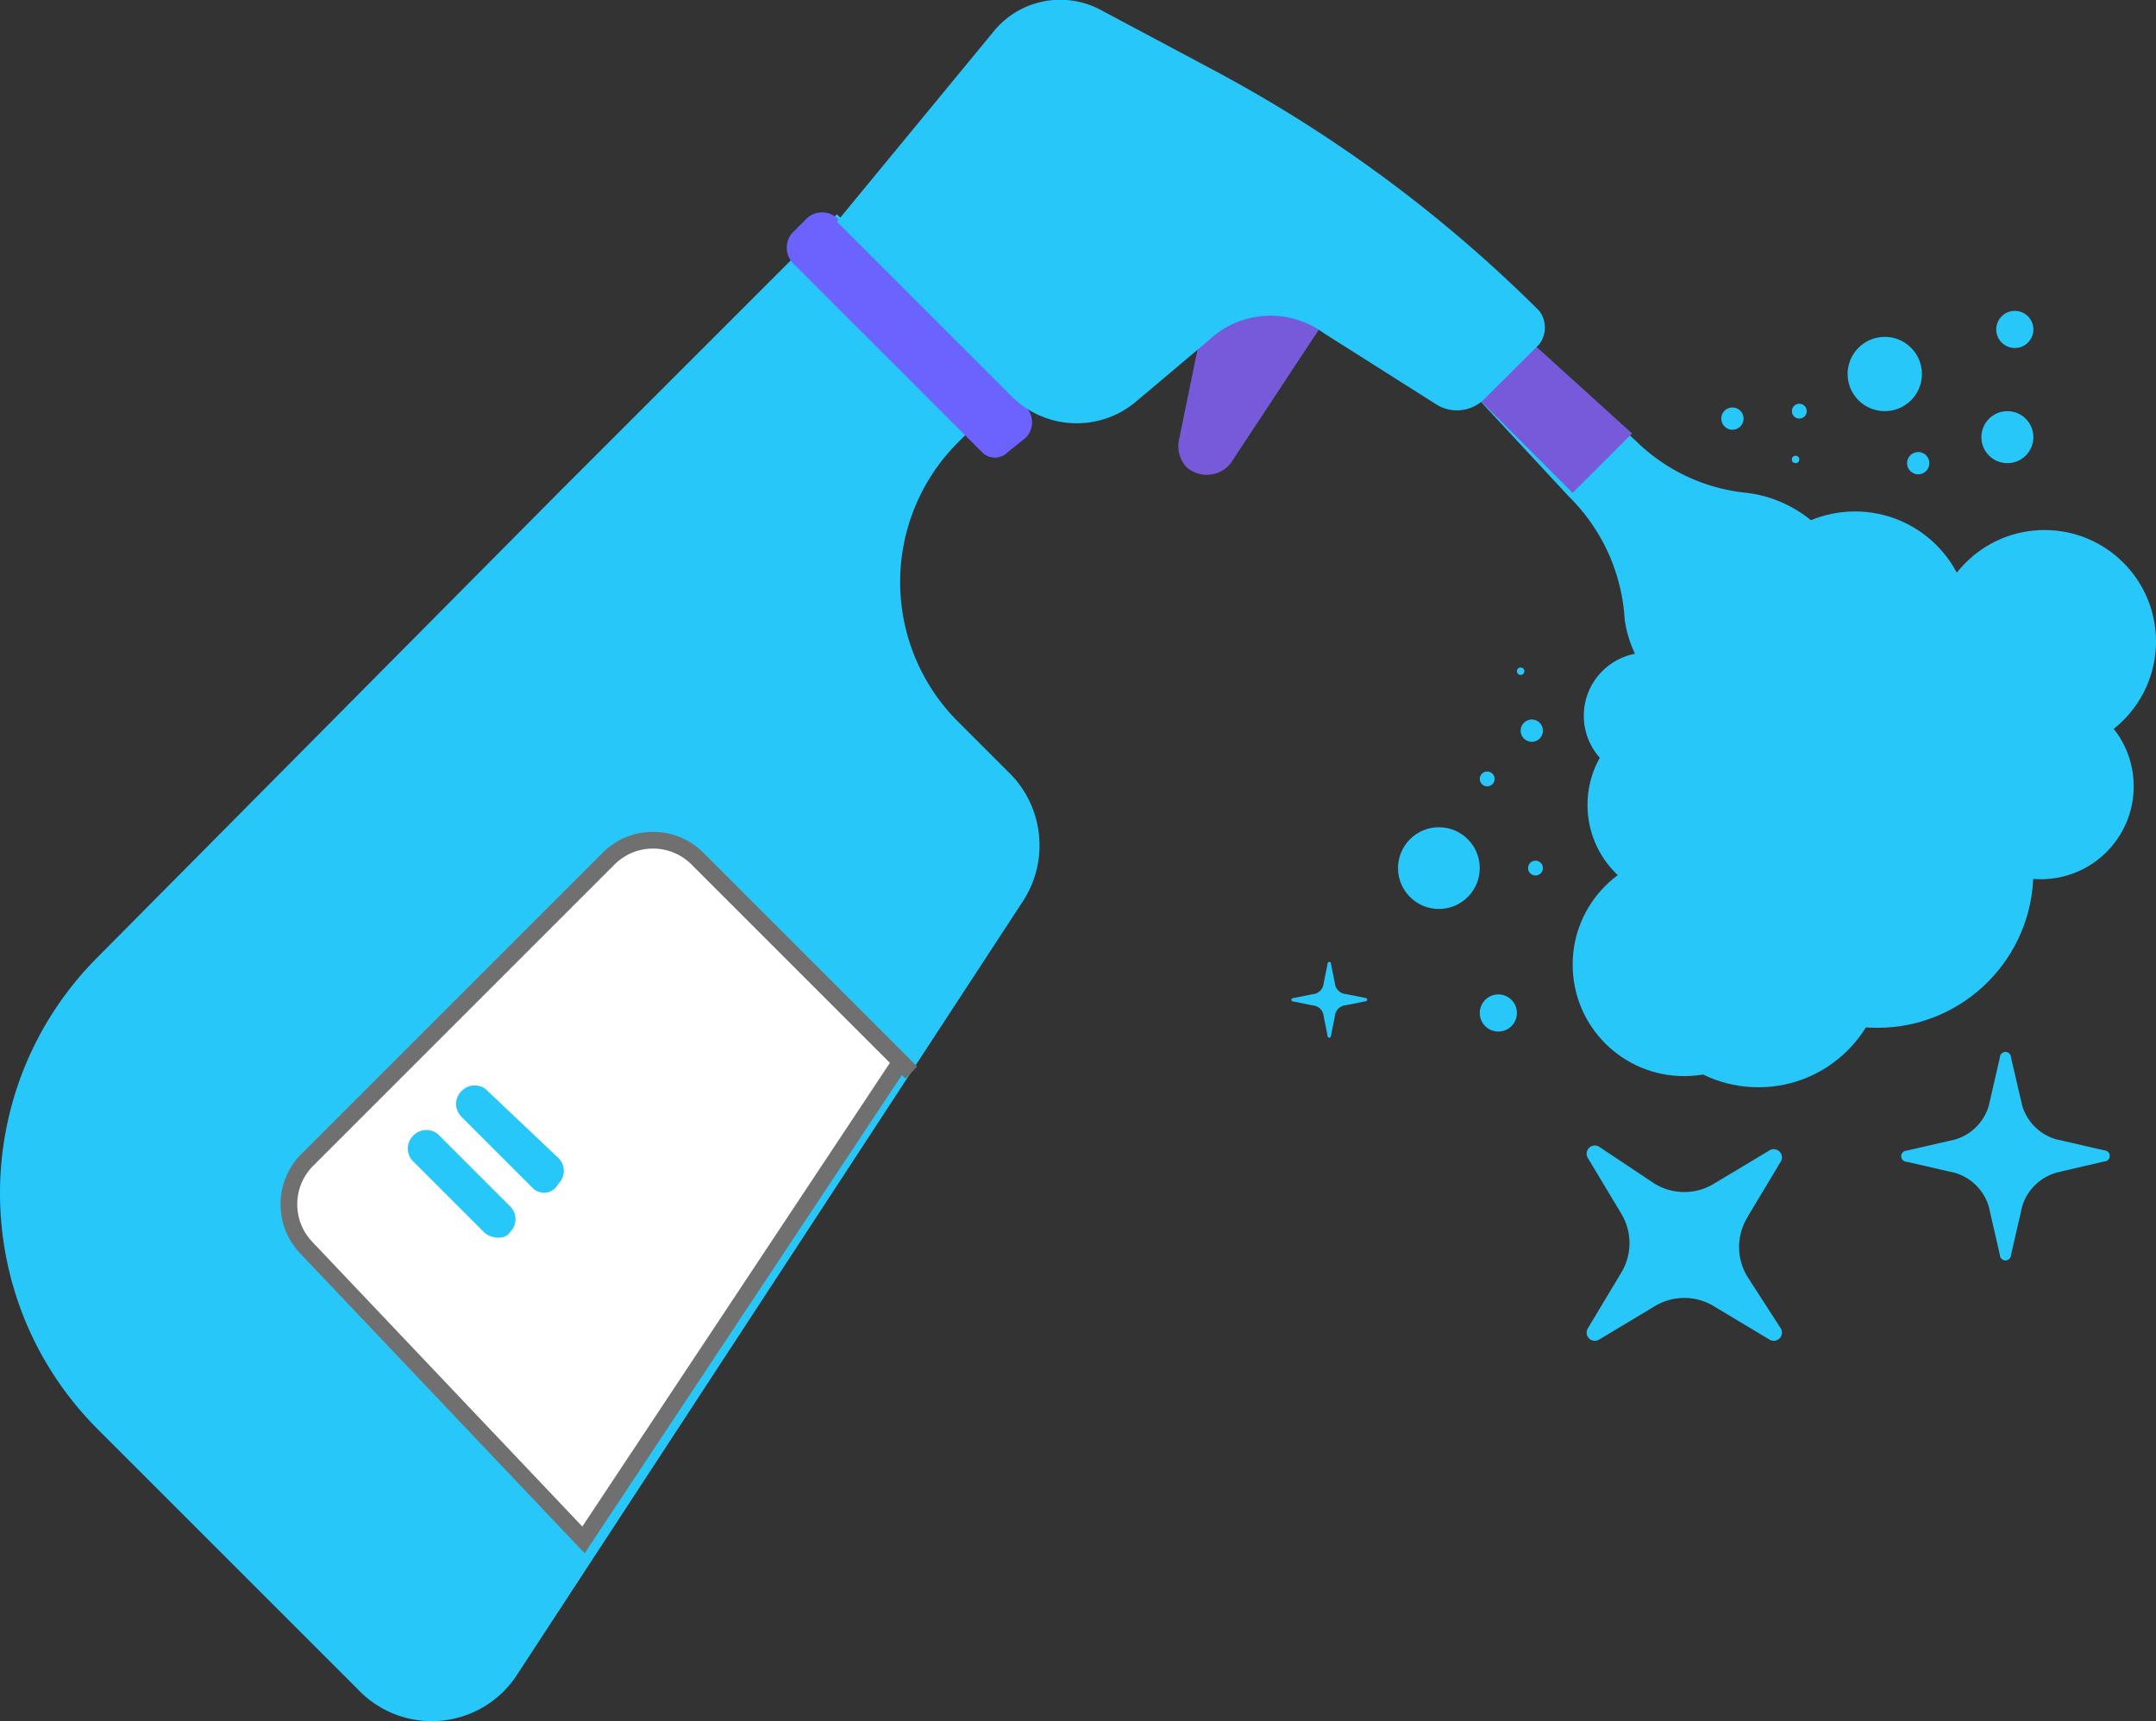 <svg xmlns="http://www.w3.org/2000/svg" viewBox="0 0 128.932 102.946" xmlns:v="https://vecta.io/nano"><rect x="0" y="0" width="128.932" height="102.946" fill="#333333" stroke="none"/><g fill="#28c7fa"><circle cx="105.157" cy="57.479" r="7.555"/><circle cx="112.267" cy="52.146" r="9.332"/><circle cx="122.044" cy="47.035" r="5.555"/><circle cx="98.49" cy="42.813" r="3.777"/><circle cx="100.712" cy="48.146" r="5.777"/><circle cx="100.713" cy="57.701" r="6.666"/><path d="M112.49 39.702l-2-1.778a6.48 6.48 0 0 0-1.777-6.442 7.51 7.51 0 0 0-4.222-2 10.98 10.98 0 0 1-6.666-3.111l-7.555-6.89-2.222 4 5.777 6.222a11.26 11.26 0 0 1 3.333 7.333c.204 1.52.907 2.926 2 4a6.6 6.6 0 0 0 7.11 1.555l1.555 1.778z"/></g><path d="M90.49 19.482l-2.444 4 6 6 3.555-3.555z" fill="#775ada"/><g fill="#28c7fa"><circle cx="110.934" cy="37.48" r="6.888"/><path d="M113.6 39.258a5.3 5.3 0 0 0-3.333 3.555 7.58 7.58 0 0 0-10 11.11 7.6 7.6 0 0 0 11.554.667l.667-.667a7.83 7.83 0 0 1 4.444-3.111 6.05 6.05 0 0 0 3.555-1.778c1.358-1.375 2-3.302 1.74-5.217s-1.396-3.6-3.073-4.56a7.94 7.94 0 0 0-5.554.001z"/><circle cx="122.266" cy="38.369" r="6.666"/><circle cx="120.044" cy="26.148" r="1.555"/><circle cx="114.712" cy="27.704" r=".667"/><circle cx="112.712" cy="22.371" r="2.222"/><circle cx="107.379" cy="27.481" r=".222"/><circle cx="120.489" cy="19.705" r="1.111"/><circle cx="103.602" cy="25.038" r=".667"/><circle cx="107.601" cy="24.593" r=".444"/></g><path d="M72.27 17.705l-1.778 8.666c-.095.56.07 1.13.444 1.555h0a1.83 1.83 0 0 0 2.666-.222l6-9.1" fill="#775ada"/><path d="M30.942 100.14l30.22-46.218c1.62-2.467 1.246-5.74-.89-7.777l-3.11-3.11a11.81 11.81 0 0 1 0-16.443l3.333-3.333L50.05 12.816 33.386 29.48 5.833 57.256c-7.777 7.8-7.777 20.42 0 28.22l15.554 15.554a6.08 6.08 0 0 0 9.555-.889z" fill="#28c7fa"/><path d="M54.495 64.145L41.607 51.257c-1.442-1.334-3.67-1.334-5.11 0l-18.22 18.22c-1.334 1.442-1.334 3.67 0 5.11l16.617 17.52 18.94-28.558z" fill="#fff" stroke="#707070"/><path d="M31.83 71.033l-4.222-4.222c-.213-.203-.333-.484-.333-.778s.12-.575.333-.778h0c.203-.213.484-.333.777-.333s.575.12.778.333l4.222 4c.213.203.333.484.333.778s-.12.575-.333.778h0a.95.95 0 0 1-1.555.222zM28.942 73.7l-4.222-4.222c-.213-.203-.333-.484-.333-.778s.12-.575.333-.778h0c.203-.213.484-.333.777-.333a1.07 1.07 0 0 1 .777.333l4.222 4.222c.213.203.333.484.333.778s-.12.575-.333.778h0c-.222.44-1.1.44-1.555 0z" fill="#28c7fa"/><path d="M23.387 73.7l-1.333-1.333c-.213-.203-.333-.484-.333-.777s.12-.575.333-.778h0c.203-.213.484-.333.777-.333s.575.12.778.333l1.333 1.333c.213.203.333.484.333.778s-.12.575-.333.778h0c-.203.213-.484.333-.777.333s-.575-.12-.777-.333z" fill="#fff"/><path d="M58.717 27.037L47.384 15.705a1.35 1.35 0 0 1 0-1.778l.89-.89a1.35 1.35 0 0 1 1.778 0L61.383 24.37a1.35 1.35 0 0 1 0 1.778l-1.11.89c-.203.213-.484.333-.778.333s-.575-.12-.777-.334z" fill="#6c63ff"/><g fill="#28c7fa"><path d="M72.493 4.15L65.827.595c-2.188-1.172-4.9-.61-6.444 1.333L50.05 13.26l10.443 10.443c2.062 2.064 5.376 2.16 7.555.222l4.222-3.558a5.38 5.38 0 0 1 6.888-.444l6.666 4.222a2.33 2.33 0 0 0 2.889-.222l3.337-3.33a1.66 1.66 0 0 0 0-2A82.5 82.5 0 0 0 72.493 4.151z"/><circle cx="89.603" cy="60.59" r="1.111"/><circle cx="86.047" cy="51.924" r="2.444"/><circle cx="91.824" cy="51.923" r=".444"/><path d="M104.5 72.8l2-3.333a.49.49 0 0 0-.667-.667l-3.333 2a3.41 3.41 0 0 1-3.555 0l-3.332-2.22a.49.49 0 0 0-.667.667l2 3.333a3.41 3.41 0 0 1 0 3.555l-2 3.333a.49.49 0 0 0 .667.667l3.333-2a3.41 3.41 0 0 1 3.555 0l3.333 2a.49.49 0 0 0 .667-.667l-2-3.1a3.41 3.41 0 0 1-.001-3.556zm18.432-2.655l2.9-.672c.184 0 .334-.15.334-.334s-.15-.334-.334-.334l-2.9-.667a2.99 2.99 0 0 1-2-2l-.67-2.883c0-.184-.15-.334-.333-.334s-.334.15-.334.334l-.667 2.9a2.99 2.99 0 0 1-2 2l-2.9.667c-.184 0-.334.15-.334.334s.15.334.334.334l2.9.667a2.99 2.99 0 0 1 2 2l.667 2.9c0 .184.15.334.334.334s.333-.15.333-.334l.667-2.9a2.99 2.99 0 0 1 2.004-2.001zM79.826 58.8l-.222-1.1c0-.222-.222-.222-.222 0l-.223 1.1a.71.71 0 0 1-.667.667l-1.1.222c-.222 0-.222.222 0 .222l1.1.225a.71.71 0 0 1 .667.667l.222 1.1c0 .222.222.222.222 0l.225-1.114a.71.71 0 0 1 .664-.664l1.1-.222c.222 0 .222-.222 0-.222l-1.1-.223a.71.71 0 0 1-.664-.669z"/><circle cx="88.936" cy="46.591" r=".444"/><circle cx="91.603" cy="43.703" r=".667"/><circle cx="90.936" cy="40.147" r=".222"/></g></svg>